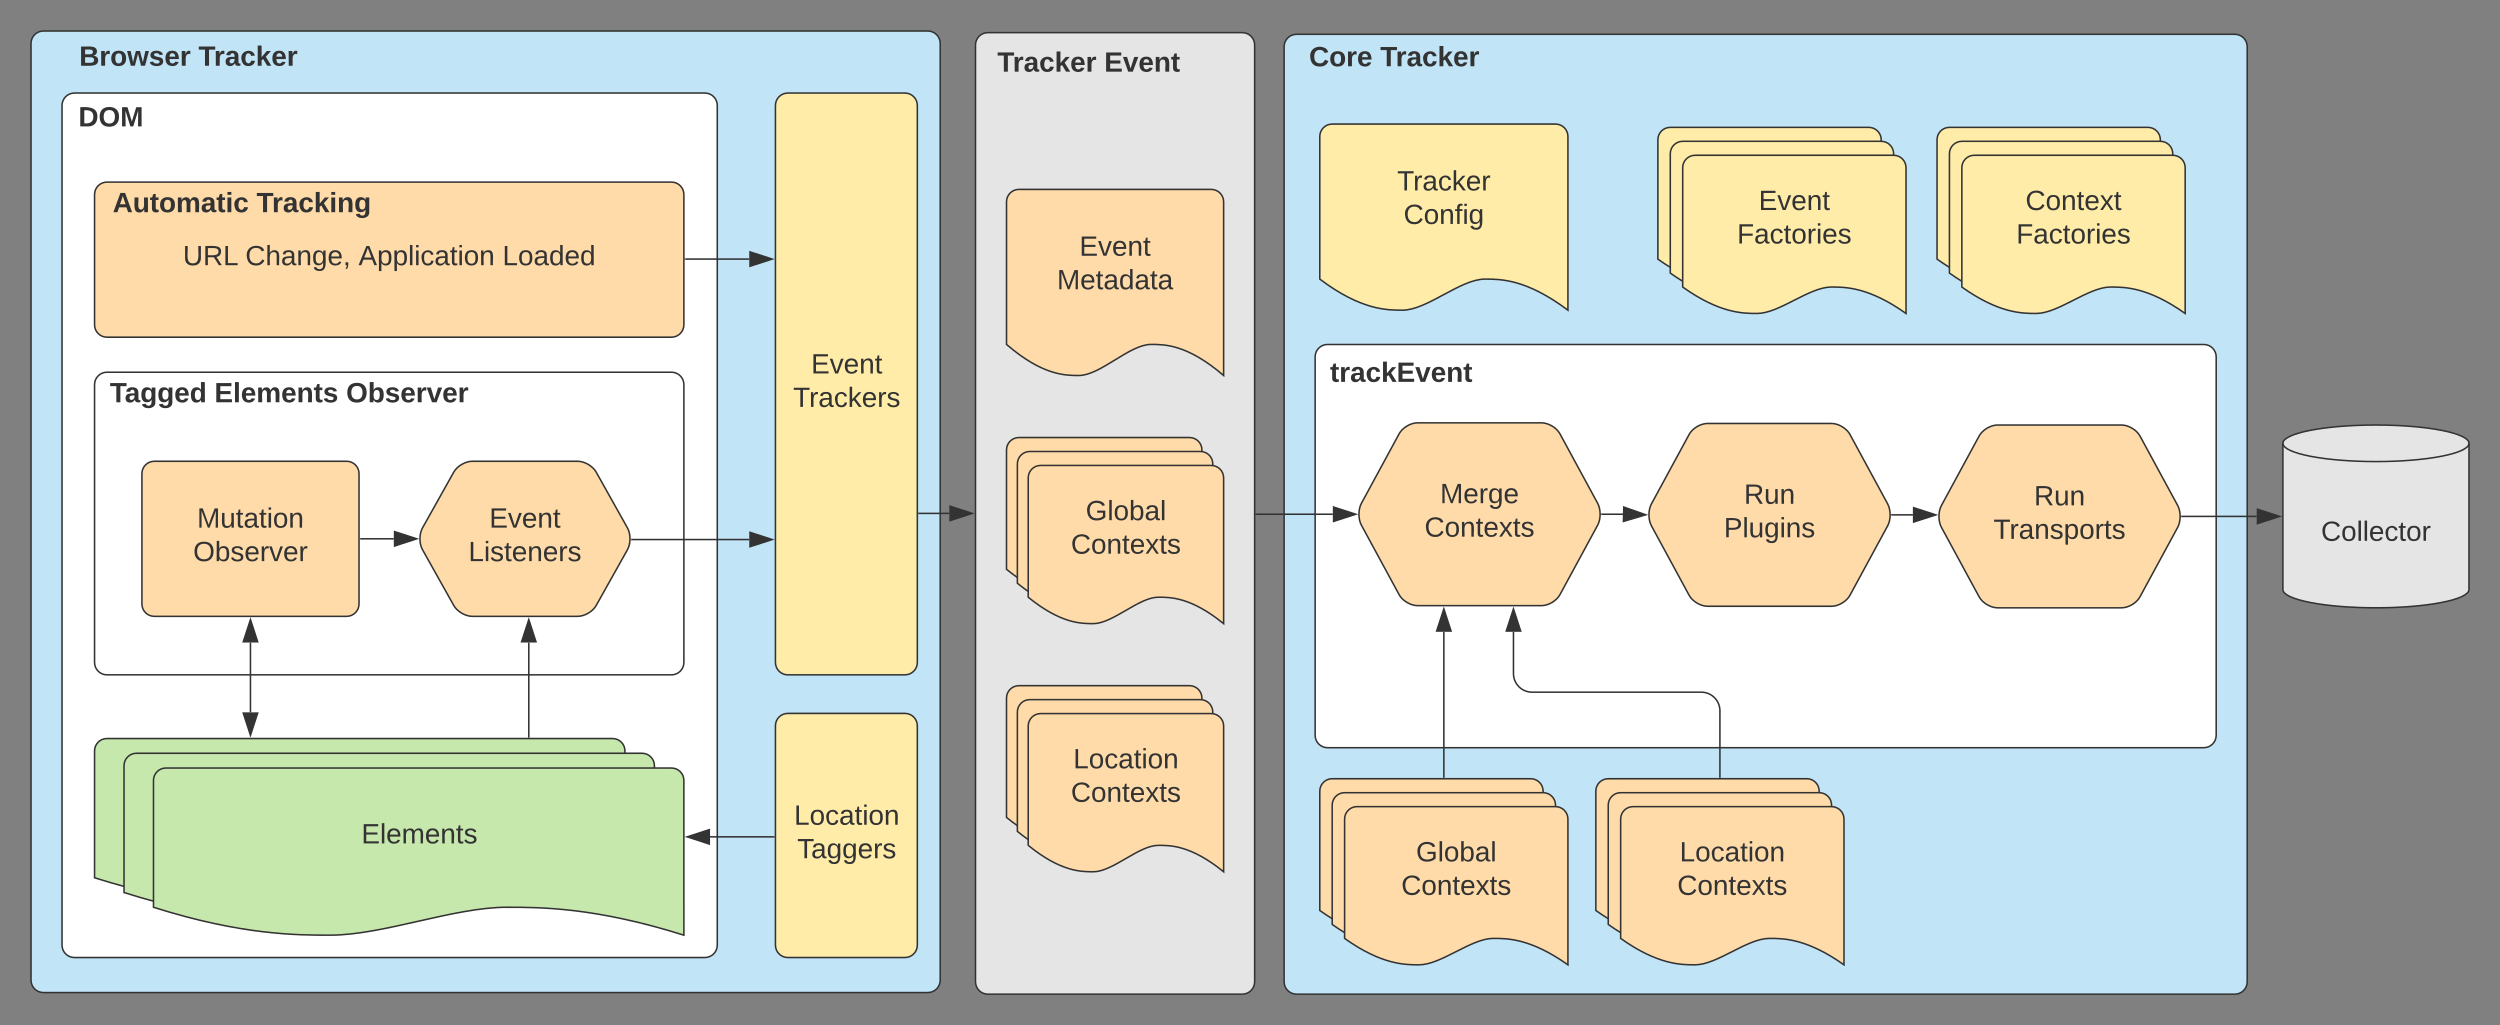 <svg xmlns="http://www.w3.org/2000/svg" xmlns:xlink="http://www.w3.org/1999/xlink" xmlns:lucid="lucid" width="1612" height="661.04"><rect width="100%" height="100%" fill="#808080" stroke="none"/><g transform="translate(0 0)" lucid:page-tab-id="0_0"><path d="M828 30.12c0-4.42 3.58-8 8-8h605c4.42 0 8 3.58 8 8v602.92c0 4.42-3.58 8-8 8H836c-4.42 0-8-3.58-8-8z" stroke="#333" fill="#c1e4f7"/><path d="M848 230.12c0-4.42 3.58-8 8-8h565c4.42 0 8 3.58 8 8v244c0 4.42-3.58 8-8 8H856c-4.42 0-8-3.58-8-8z" stroke="#333" fill="#fff"/><path d="M902.18 279.68c2.1-3.9 7.4-7.03 11.82-7.03h80c4.42 0 9.7 3.14 11.82 7.03l24.36 44.87c2.1 3.88 2.1 10.18 0 14.06l-24.36 44.88c-2.1 3.88-7.4 7.03-11.82 7.03h-80c-4.42 0-9.7-3.14-11.82-7.02l-24.36-44.87c-2.1-3.87-2.1-10.17 0-14.05z" stroke="#333" fill="#ffdba9"/><use xlink:href="#a" transform="matrix(1,0,0,1,879,277.646) translate(49.55 46.8)"/><use xlink:href="#b" transform="matrix(1,0,0,1,879,277.646) translate(39.525 68.4)"/><path d="M1032.7 331.58h14.1" stroke="#333" fill="none"/><path d="M1032.72 332.08h-.46l-.1-1h.56" fill="#333"/><path d="M1061.17 331.94l-14.38 4.27.23-9.25z" stroke="#333" fill="#333"/><path d="M1089.18 280.08c2.1-3.88 7.4-7.03 11.82-7.03h80c4.42 0 9.7 3.15 11.82 7.03l24.36 44.87c2.1 3.88 2.1 10.18 0 14.06l-24.36 44.88c-2.1 3.9-7.4 7.03-11.82 7.03h-80c-4.42 0-9.7-3.13-11.82-7.02L1064.82 339c-2.1-3.87-2.1-10.17 0-14.05z" stroke="#333" fill="#ffdba9"/><use xlink:href="#c" transform="matrix(1,0,0,1,1066,278.05) translate(58.525 46.8)"/><use xlink:href="#d" transform="matrix(1,0,0,1,1066,278.05) translate(45.55 68.4)"/><path d="M1276.18 281.08c2.1-3.88 7.4-7.03 11.82-7.03h80c4.42 0 9.7 3.15 11.82 7.03l24.36 44.87c2.1 3.88 2.1 10.18 0 14.06l-24.36 44.88c-2.1 3.9-7.4 7.03-11.82 7.03h-80c-4.42 0-9.7-3.13-11.82-7.02L1251.82 340c-2.1-3.87-2.1-10.17 0-14.05z" stroke="#333" fill="#ffdba9"/><use xlink:href="#c" transform="matrix(1,0,0,1,1253,279.05) translate(58.525 46.8)"/><use xlink:href="#e" transform="matrix(1,0,0,1,1253,279.05) translate(32.4 68.4)"/><path d="M1219.7 331.98h13.75" stroke="#333" fill="none"/><path d="M1219.72 332.48h-.46l-.1-1h.56" fill="#333"/><path d="M1248.2 332l-14.28 4.62v-9.27z" stroke="#333" fill="#333"/><path d="M809 221.12c0-4.42 3.58-8 8-8h173c4.42 0 8 3.58 8 8v42.93c0 4.42-3.58 8-8 8H817c-4.42 0-8-3.58-8-8z" stroke="#000" stroke-opacity="0" fill="#fff" fill-opacity="0"/><use xlink:href="#f" transform="matrix(1,0,0,1,814,218.118) translate(43.575 28.1)"/><path d="M810 331.58h49.4" stroke="#333" fill="none"/><path d="M810 332.08h-.5v-1h.5" fill="#333"/><path d="M874.17 331.58l-14.27 4.63v-9.26z" stroke="#333" fill="#333"/><path d="M829 30.12c0-4.42 3.58-8 8-8h124c4.42 0 8 3.58 8 8v17.24c0 4.42-3.58 8-8 8H837c-4.42 0-8-3.58-8-8z" stroke="#000" stroke-opacity="0" fill="#fff" fill-opacity="0"/><use xlink:href="#g" transform="matrix(1,0,0,1,834,27.118) translate(10.075 15.6)"/><use xlink:href="#h" transform="matrix(1,0,0,1,834,27.118) translate(55.975 15.6)"/><path d="M1592 380.13c0 6.5-26.86 11.78-60 11.78s-60-5.26-60-11.77v-94.3c0-6.5 26.86-11.78 60-11.78s60 5.28 60 11.8z" stroke="#333" fill="#e5e5e5"/><path d="M1592 285.84c0 6.5-26.86 11.78-60 11.78s-60-5.27-60-11.78" stroke="#333" fill="none"/><use xlink:href="#i" transform="matrix(1,0,0,1,1477,302.623) translate(19.6 46.1)"/><path d="M1406.7 332.98h48.42" stroke="#333" fill="none"/><path d="M1406.72 333.48h-.46l-.1-1h.56" fill="#333"/><path d="M1469.88 332.98l-14.26 4.64v-9.27z" stroke="#333" fill="#333"/><path d="M20 28c0-4.42 3.58-8 8-8h570.25c4.42 0 8 3.58 8 8v604c0 4.42-3.58 8-8 8H28c-4.42 0-8-3.58-8-8z" stroke="#333" fill="#c1e4f7"/><path d="M40 23h162.97v35.36H40z" fill="#fff" fill-opacity="0"/><use xlink:href="#j" transform="matrix(1,0,0,1,45,28) translate(6.075 14.4)"/><use xlink:href="#h" transform="matrix(1,0,0,1,45,28) translate(82.975 14.4)"/><path d="M40 68c0-4.42 3.58-8 8-8h406.5c4.42 0 8 3.58 8 8v541.42c0 4.42-3.58 8-8 8H48c-4.42 0-8-3.58-8-8z" stroke="#333" fill="#fff"/><path d="M60.97 484.2c0-4.42 3.58-8 8-8h326c4.42 0 8 3.58 8 8v99.78c-57.12-18-92.68-18-114.23-18-34.2 0-79.7 18-113.9 18-21.2 0-57.1 0-113.87-18z" stroke="#333" fill="#c7e8ac"/><path d="M79.97 493.7c0-4.4 3.58-8 8-8h326c4.42 0 8 3.6 8 8v99.8c-57.12-18-92.68-18-114.23-18-34.2 0-79.7 18-113.9 18-21.2 0-57.1 0-113.87-18z" stroke="#333" fill="#c7e8ac"/><path d="M98.97 503.22c0-4.42 3.58-8 8-8h326c4.42 0 8 3.58 8 8V603c-57.12-18-92.68-18-114.23-18-34.2 0-79.7 18-113.9 18-21.2 0-57.1 0-113.87-18z" stroke="#333" fill="#c7e8ac"/><use xlink:href="#k" transform="matrix(1,0,0,1,103.968,500.22) translate(129.05 43.6)"/><path d="M40 62.12h62.03v25.84H40z" fill="#fff" fill-opacity="0"/><use xlink:href="#l" transform="matrix(1,0,0,1,45,67.118) translate(5.55 14.4)"/><path d="M60.97 248c0-4.42 3.58-8 8-8h364c4.42 0 8 3.58 8 8v179.14c0 4.42-3.58 8-8 8h-364c-4.42 0-8-3.58-8-8z" stroke="#333" fill="#fff"/><path d="M292.6 304.4c2.15-3.85 7.48-6.98 11.9-6.98h68c4.42 0 9.75 3.13 11.9 6.98l20.2 36.04c2.15 3.86 2.15 10.1 0 13.96l-20.2 36.04c-2.15 3.86-7.48 6.98-11.9 6.98h-68c-4.42 0-9.75-3.12-11.9-6.98l-20.2-36.04c-2.15-3.85-2.15-10.1 0-13.96z" stroke="#333" fill="#ffdba9"/><use xlink:href="#m" transform="matrix(1,0,0,1,273.5,302.421) translate(42 37.8)"/><use xlink:href="#n" transform="matrix(1,0,0,1,273.5,302.421) translate(28.55 59.4)"/><path d="M500 68c0-4.42 3.58-8 8-8h75.5c4.42 0 8 3.58 8 8v359.14c0 4.42-3.58 8-8 8H508c-4.42 0-8-3.58-8-8z" stroke="#333" fill="#ffeca9"/><use xlink:href="#m" transform="matrix(1,0,0,1,512,72) translate(11 168.8)"/><use xlink:href="#o" transform="matrix(1,0,0,1,512,72) translate(-0.6 190.4)"/><path d="M500 468c0-4.42 3.58-8 8-8h75.5c4.42 0 8 3.58 8 8v141.42c0 4.42-3.58 8-8 8H508c-4.42 0-8-3.58-8-8z" stroke="#333" fill="#ffeca9"/><use xlink:href="#p" transform="matrix(1,0,0,1,512,472) translate(0.025 59.8)"/><use xlink:href="#q" transform="matrix(1,0,0,1,512,472) translate(2.05 81.4)"/><path d="M499 539.6h-41.15" stroke="#333" fill="none"/><path d="M499.5 540.1h-.5v-1h.5" fill="#333"/><path d="M443.1 539.6l14.25-4.64v9.28z" stroke="#333" fill="#333"/><path d="M407.18 347.9h75.94" stroke="#333" fill="none"/><path d="M407.2 348.4h-.6l.1-.74-.02-.27h.5" fill="#333"/><path d="M497.88 347.9l-14.26 4.62v-9.27z" stroke="#333" fill="#333"/><path d="M161.5 414.3V459.33" stroke="#333" fill="none"/><path d="M161.5 399.54l4.64 14.27h-9.28zM161.5 474.08l-4.64-14.26h9.28z" stroke="#333" fill="#333"/><path d="M340.97 414.3v60.9" stroke="#333" fill="none"/><path d="M340.97 399.54l4.63 14.27h-9.27z" stroke="#333" fill="#333"/><path d="M341.47 475.7h-1v-.5h1" fill="#333"/><path d="M91.5 305.42c0-4.42 3.58-8 8-8h124c4.42 0 8 3.58 8 8v84c0 4.42-3.58 8-8 8h-124c-4.42 0-8-3.58-8-8z" stroke="#333" fill="#ffdba9"/><use xlink:href="#r" transform="matrix(1,0,0,1,103.5,309.421) translate(23.55 30.8)"/><use xlink:href="#s" transform="matrix(1,0,0,1,103.5,309.421) translate(21.05 52.4)"/><path d="M60.97 240h251v38h-251z" fill="#fff" fill-opacity="0"/><use xlink:href="#t" transform="matrix(1,0,0,1,65.968,245) translate(4.85 14.4)"/><use xlink:href="#u" transform="matrix(1,0,0,1,65.968,245) translate(72.3 14.4)"/><use xlink:href="#v" transform="matrix(1,0,0,1,65.968,245) translate(157.2 14.4)"/><path d="M232.5 347.42h21.43" stroke="#333" fill="none"/><path d="M232.5 347.92h-.5v-1h.5" fill="#333"/><path d="M268.7 347.42l-14.27 4.64v-9.27z" stroke="#333" fill="#333"/><path d="M60.97 125.42c0-4.42 3.58-8 8-8h364c4.42 0 8 3.58 8 8v84c0 4.42-3.58 8-8 8h-364c-4.42 0-8-3.58-8-8z" stroke="#333" fill="#ffdba9"/><use xlink:href="#w" transform="matrix(1,0,0,1,72.968,129.421) translate(44.975 41.6)"/><use xlink:href="#x" transform="matrix(1,0,0,1,72.968,129.421) translate(85.225 41.6)"/><use xlink:href="#y" transform="matrix(1,0,0,1,72.968,129.421) translate(158.175 41.6)"/><use xlink:href="#z" transform="matrix(1,0,0,1,72.968,129.421) translate(251.025 41.6)"/><path d="M441.97 167.05h41.15" stroke="#333" fill="none"/><path d="M441.98 167.55h-.5v-1h.5" fill="#333"/><path d="M497.88 167.05l-14.26 4.63v-9.27z" stroke="#333" fill="#333"/><path d="M851 510.12c0-4.42 3.58-8 8-8h128c4.42 0 8 3.58 8 8v94c-24.05-17.04-39.02-17.04-48.1-17.04-14.4 0-33.55 17.04-47.95 17.04-8.93 0-24.05 0-47.95-17.04z" stroke="#333" fill="#ffdba9"/><path d="M859 519.12c0-4.42 3.58-8 8-8h128c4.42 0 8 3.58 8 8v94c-24.05-17.04-39.02-17.04-48.1-17.04-14.4 0-33.55 17.04-47.95 17.04-8.93 0-24.05 0-47.95-17.04z" stroke="#333" fill="#ffdba9"/><path d="M867 528.12c0-4.42 3.58-8 8-8h128c4.42 0 8 3.58 8 8v94c-24.05-17.04-39.02-17.04-48.1-17.04-14.4 0-33.55 17.04-47.95 17.04-8.93 0-24.05 0-47.95-17.04z" stroke="#333" fill="#ffdba9"/><use xlink:href="#A" transform="matrix(1,0,0,1,872,525.118) translate(41.05 30.3)"/><use xlink:href="#b" transform="matrix(1,0,0,1,872,525.118) translate(31.525 51.9)"/><path d="M1029 510.12c0-4.42 3.58-8 8-8h128c4.42 0 8 3.58 8 8v94c-24.05-17.04-39.02-17.04-48.1-17.04-14.4 0-33.55 17.04-47.95 17.04-8.93 0-24.05 0-47.95-17.04z" stroke="#333" fill="#ffdba9"/><path d="M1037 519.12c0-4.42 3.58-8 8-8h128c4.42 0 8 3.58 8 8v94c-24.05-17.04-39.02-17.04-48.1-17.04-14.4 0-33.55 17.04-47.95 17.04-8.93 0-24.05 0-47.95-17.04z" stroke="#333" fill="#ffdba9"/><path d="M1045 528.12c0-4.42 3.58-8 8-8h128c4.42 0 8 3.58 8 8v94c-24.05-17.04-39.02-17.04-48.1-17.04-14.4 0-33.55 17.04-47.95 17.04-8.93 0-24.05 0-47.95-17.04z" stroke="#333" fill="#ffdba9"/><use xlink:href="#p" transform="matrix(1,0,0,1,1050,525.118) translate(33.025 30.3)"/><use xlink:href="#B" transform="matrix(1,0,0,1,1050,525.118) translate(31.525 51.9)"/><path d="M629 29.04c0-4.42 3.58-8 8-8h164c4.42 0 8 3.58 8 8v604c0 4.42-3.58 8-8 8H637c-4.42 0-8-3.58-8-8z" stroke="#333" fill="#e5e5e5"/><path d="M931 501.12V407.4" stroke="#333" fill="none"/><path d="M931.5 501.62h-1v-.5h1" fill="#333"/><path d="M931 392.63l4.64 14.26h-9.28z" stroke="#333" fill="#333"/><path d="M1109 501.12v-42.8c0-6.63-5.37-12-12-12H987.88c-6.63 0-12-5.38-12-12v-26.93" stroke="#333" fill="none"/><path d="M1109.5 501.62h-1v-.5h1" fill="#333"/><path d="M975.88 392.63l4.64 14.26h-9.27z" stroke="#333" fill="#333"/><path d="M649 450.12c0-4.42 3.58-8 8-8h110c4.42 0 8 3.58 8 8v94c-21.04-17.04-34.15-17.04-42.08-17.04-12.6 0-29.36 17.04-41.96 17.04-7.8 0-21.04 0-41.96-17.04z" stroke="#333" fill="#ffdba9"/><path d="M656 459.12c0-4.42 3.58-8 8-8h110c4.42 0 8 3.58 8 8v94c-21.04-17.04-34.15-17.04-42.08-17.04-12.6 0-29.36 17.04-41.96 17.04-7.8 0-21.04 0-41.96-17.04z" stroke="#333" fill="#ffdba9"/><path d="M663 468.12c0-4.42 3.58-8 8-8h110c4.42 0 8 3.58 8 8v94c-21.04-17.04-34.15-17.04-42.08-17.04-12.6 0-29.36 17.04-41.96 17.04-7.8 0-21.04 0-41.96-17.04z" stroke="#333" fill="#ffdba9"/><use xlink:href="#p" transform="matrix(1,0,0,1,668,465.118) translate(24.025 30.3)"/><use xlink:href="#B" transform="matrix(1,0,0,1,668,465.118) translate(22.525 51.9)"/><path d="M649 290.12c0-4.42 3.58-8 8-8h110c4.42 0 8 3.58 8 8v94c-21.04-17.04-34.15-17.04-42.08-17.04-12.6 0-29.36 17.04-41.96 17.04-7.8 0-21.04 0-41.96-17.04z" stroke="#333" fill="#ffdba9"/><path d="M656 299.12c0-4.42 3.58-8 8-8h110c4.42 0 8 3.58 8 8v94c-21.04-17.04-34.15-17.04-42.08-17.04-12.6 0-29.36 17.04-41.96 17.04-7.8 0-21.04 0-41.96-17.04z" stroke="#333" fill="#ffdba9"/><path d="M663 308.12c0-4.42 3.58-8 8-8h110c4.42 0 8 3.58 8 8v94c-21.04-17.04-34.15-17.04-42.08-17.04-12.6 0-29.36 17.04-41.96 17.04-7.8 0-21.04 0-41.96-17.04z" stroke="#333" fill="#ffdba9"/><use xlink:href="#A" transform="matrix(1,0,0,1,668,305.118) translate(32.05 30.3)"/><use xlink:href="#b" transform="matrix(1,0,0,1,668,305.118) translate(22.525 51.9)"/><path d="M592.5 331.04h19.62" stroke="#333" fill="none"/><path d="M592.5 331.54h-.5v-1h.5" fill="#333"/><path d="M626.88 331.04l-14.26 4.63v-9.27z" stroke="#333" fill="#333"/><path d="M629 30.12c0-4.42 3.58-8 8-8h129.25c4.42 0 8 3.58 8 8v24c0 4.42-3.58 8-8 8H637c-4.42 0-8-3.58-8-8z" stroke="#000" stroke-opacity="0" fill="#fff" fill-opacity="0"/><g><use xlink:href="#C" transform="matrix(1,0,0,1,634,27.118) translate(9.075 19.1)"/><use xlink:href="#D" transform="matrix(1,0,0,1,634,27.118) translate(78.025 19.1)"/></g><path d="M649 130.12c0-4.42 3.58-8 8-8h124c4.42 0 8 3.58 8 8v112c-23.38-20.04-37.94-20.04-46.76-20.04-14 0-32.62 20.04-46.62 20.04-8.68 0-23.38 0-46.62-20.04z" stroke="#333" fill="#ffdba9"/><g><use xlink:href="#m" transform="matrix(1,0,0,1,654,127.118) translate(42 37.8)"/><use xlink:href="#E" transform="matrix(1,0,0,1,654,127.118) translate(27.525 59.4)"/></g><path d="M60.97 117.42h189v38h-189z" fill="#fff" fill-opacity="0"/><g><use xlink:href="#F" transform="matrix(1,0,0,1,65.968,122.421) translate(6.7 14.4)"/><use xlink:href="#G" transform="matrix(1,0,0,1,65.968,122.421) translate(99.45 14.4)"/></g><path d="M1069 90.12c0-4.42 3.58-8 8-8h128c4.42 0 8 3.58 8 8v94c-24.05-17.04-39.02-17.04-48.1-17.04-14.4 0-33.55 17.04-47.95 17.04-8.93 0-24.05 0-47.95-17.04z" stroke="#333" fill="#ffeca9"/><path d="M1077 99.12c0-4.42 3.58-8 8-8h128c4.42 0 8 3.58 8 8v94c-24.05-17.04-39.02-17.04-48.1-17.04-14.4 0-33.55 17.04-47.95 17.04-8.93 0-24.05 0-47.95-17.04z" stroke="#333" fill="#ffeca9"/><path d="M1085 108.12c0-4.42 3.58-8 8-8h128c4.42 0 8 3.58 8 8v94c-24.05-17.04-39.02-17.04-48.1-17.04-14.4 0-33.55 17.04-47.95 17.04-8.93 0-24.05 0-47.95-17.04z" stroke="#333" fill="#ffeca9"/><g><use xlink:href="#m" transform="matrix(1,0,0,1,1090,105.118) translate(44 30.3)"/><use xlink:href="#H" transform="matrix(1,0,0,1,1090,105.118) translate(30.075 51.9)"/></g><path d="M1249 90.12c0-4.42 3.58-8 8-8h128c4.42 0 8 3.58 8 8v94c-24.05-17.04-39.02-17.04-48.1-17.04-14.4 0-33.55 17.04-47.95 17.04-8.93 0-24.05 0-47.95-17.04z" stroke="#333" fill="#ffeca9"/><path d="M1257 99.12c0-4.42 3.58-8 8-8h128c4.42 0 8 3.58 8 8v94c-24.05-17.04-39.02-17.04-48.1-17.04-14.4 0-33.55 17.04-47.95 17.04-8.93 0-24.05 0-47.95-17.04z" stroke="#333" fill="#ffeca9"/><path d="M1265 108.12c0-4.42 3.58-8 8-8h128c4.42 0 8 3.58 8 8v94c-24.05-17.04-39.02-17.04-48.1-17.04-14.4 0-33.55 17.04-47.95 17.04-8.93 0-24.05 0-47.95-17.04z" stroke="#333" fill="#ffeca9"/><g><use xlink:href="#I" transform="matrix(1,0,0,1,1270,105.118) translate(36.025 30.3)"/><use xlink:href="#J" transform="matrix(1,0,0,1,1270,105.118) translate(30.075 51.9)"/></g><path d="M851 88c0-4.42 3.58-8 8-8h144c4.42 0 8 3.58 8 8v112c-26.72-20.04-43.36-20.04-53.44-20.04-16 0-37.28 20.04-53.28 20.04-9.92 0-26.72 0-53.28-20.04z" stroke="#333" fill="#ffeca9"/><g><use xlink:href="#K" transform="matrix(1,0,0,1,856,85) translate(44.9 37.8)"/><use xlink:href="#L" transform="matrix(1,0,0,1,856,85) translate(49.05 59.4)"/></g><defs><path fill="#333" d="M240 0l2-218c-23 76-54 145-80 218h-23L58-218 59 0H30v-248h44l77 211c21-75 51-140 76-211h43V0h-30" id="M"/><path fill="#333" d="M100-194c63 0 86 42 84 106H49c0 40 14 67 53 68 26 1 43-12 49-29l28 8c-11 28-37 45-77 45C44 4 14-33 15-96c1-61 26-98 85-98zm52 81c6-60-76-77-97-28-3 7-6 17-6 28h103" id="N"/><path fill="#333" d="M114-163C36-179 61-72 57 0H25l-1-190h30c1 12-1 29 2 39 6-27 23-49 58-41v29" id="O"/><path fill="#333" d="M177-190C167-65 218 103 67 71c-23-6-38-20-44-43l32-5c15 47 100 32 89-28v-30C133-14 115 1 83 1 29 1 15-40 15-95c0-56 16-97 71-98 29-1 48 16 59 35 1-10 0-23 2-32h30zM94-22c36 0 50-32 50-73 0-42-14-75-50-75-39 0-46 34-46 75s6 73 46 73" id="P"/><g id="a"><use transform="matrix(0.05,0,0,0.05,0,0)" xlink:href="#M"/><use transform="matrix(0.05,0,0,0.05,14.95,0)" xlink:href="#N"/><use transform="matrix(0.05,0,0,0.05,24.95,0)" xlink:href="#O"/><use transform="matrix(0.05,0,0,0.05,30.9,0)" xlink:href="#P"/><use transform="matrix(0.05,0,0,0.05,40.9,0)" xlink:href="#N"/></g><path fill="#333" d="M212-179c-10-28-35-45-73-45-59 0-87 40-87 99 0 60 29 101 89 101 43 0 62-24 78-52l27 14C228-24 195 4 139 4 59 4 22-46 18-125c-6-104 99-153 187-111 19 9 31 26 39 46" id="Q"/><path fill="#333" d="M100-194c62-1 85 37 85 99 1 63-27 99-86 99S16-35 15-95c0-66 28-99 85-99zM99-20c44 1 53-31 53-75 0-43-8-75-51-75s-53 32-53 75 10 74 51 75" id="R"/><path fill="#333" d="M117-194c89-4 53 116 60 194h-32v-121c0-31-8-49-39-48C34-167 62-67 57 0H25l-1-190h30c1 10-1 24 2 32 11-22 29-35 61-36" id="S"/><path fill="#333" d="M59-47c-2 24 18 29 38 22v24C64 9 27 4 27-40v-127H5v-23h24l9-43h21v43h35v23H59v120" id="T"/><path fill="#333" d="M141 0L90-78 38 0H4l68-98-65-92h35l48 74 47-74h35l-64 92 68 98h-35" id="U"/><path fill="#333" d="M135-143c-3-34-86-38-87 0 15 53 115 12 119 90S17 21 10-45l28-5c4 36 97 45 98 0-10-56-113-15-118-90-4-57 82-63 122-42 12 7 21 19 24 35" id="V"/><g id="b"><use transform="matrix(0.05,0,0,0.05,0,0)" xlink:href="#Q"/><use transform="matrix(0.05,0,0,0.05,12.95,0)" xlink:href="#R"/><use transform="matrix(0.05,0,0,0.05,22.95,0)" xlink:href="#S"/><use transform="matrix(0.05,0,0,0.05,32.95,0)" xlink:href="#T"/><use transform="matrix(0.05,0,0,0.05,37.95,0)" xlink:href="#N"/><use transform="matrix(0.05,0,0,0.05,47.95,0)" xlink:href="#U"/><use transform="matrix(0.05,0,0,0.05,56.95,0)" xlink:href="#T"/><use transform="matrix(0.05,0,0,0.05,61.95,0)" xlink:href="#V"/></g><path fill="#333" d="M233-177c-1 41-23 64-60 70L243 0h-38l-65-103H63V0H30v-248c88 3 205-21 203 71zM63-129c60-2 137 13 137-47 0-61-80-42-137-45v92" id="W"/><path fill="#333" d="M84 4C-5 8 30-112 23-190h32v120c0 31 7 50 39 49 72-2 45-101 50-169h31l1 190h-30c-1-10 1-25-2-33-11 22-28 36-60 37" id="X"/><g id="c"><use transform="matrix(0.05,0,0,0.05,0,0)" xlink:href="#W"/><use transform="matrix(0.05,0,0,0.05,12.95,0)" xlink:href="#X"/><use transform="matrix(0.05,0,0,0.05,22.95,0)" xlink:href="#S"/></g><path fill="#333" d="M30-248c87 1 191-15 191 75 0 78-77 80-158 76V0H30v-248zm33 125c57 0 124 11 124-50 0-59-68-47-124-48v98" id="Y"/><path fill="#333" d="M24 0v-261h32V0H24" id="Z"/><path fill="#333" d="M24-231v-30h32v30H24zM24 0v-190h32V0H24" id="aa"/><g id="d"><use transform="matrix(0.05,0,0,0.05,0,0)" xlink:href="#Y"/><use transform="matrix(0.05,0,0,0.05,12,0)" xlink:href="#Z"/><use transform="matrix(0.05,0,0,0.05,15.95,0)" xlink:href="#X"/><use transform="matrix(0.05,0,0,0.05,25.95,0)" xlink:href="#P"/><use transform="matrix(0.05,0,0,0.05,35.95,0)" xlink:href="#aa"/><use transform="matrix(0.05,0,0,0.05,39.9,0)" xlink:href="#S"/><use transform="matrix(0.05,0,0,0.05,49.9,0)" xlink:href="#V"/></g><path fill="#333" d="M127-220V0H93v-220H8v-28h204v28h-85" id="ab"/><path fill="#333" d="M141-36C126-15 110 5 73 4 37 3 15-17 15-53c-1-64 63-63 125-63 3-35-9-54-41-54-24 1-41 7-42 31l-33-3c5-37 33-52 76-52 45 0 72 20 72 64v82c-1 20 7 32 28 27v20c-31 9-61-2-59-35zM48-53c0 20 12 33 32 33 41-3 63-29 60-74-43 2-92-5-92 41" id="ac"/><path fill="#333" d="M115-194c55 1 70 41 70 98S169 2 115 4C84 4 66-9 55-30l1 105H24l-1-265h31l2 30c10-21 28-34 59-34zm-8 174c40 0 45-34 45-75s-6-73-45-74c-42 0-51 32-51 76 0 43 10 73 51 73" id="ad"/><g id="e"><use transform="matrix(0.05,0,0,0.05,0,0)" xlink:href="#ab"/><use transform="matrix(0.05,0,0,0.05,10.3,0)" xlink:href="#O"/><use transform="matrix(0.05,0,0,0.05,16.25,0)" xlink:href="#ac"/><use transform="matrix(0.05,0,0,0.05,26.25,0)" xlink:href="#S"/><use transform="matrix(0.05,0,0,0.05,36.25,0)" xlink:href="#V"/><use transform="matrix(0.05,0,0,0.05,45.25,0)" xlink:href="#ad"/><use transform="matrix(0.05,0,0,0.05,55.25,0)" xlink:href="#R"/><use transform="matrix(0.05,0,0,0.05,65.25,0)" xlink:href="#O"/><use transform="matrix(0.05,0,0,0.05,71.2,0)" xlink:href="#T"/><use transform="matrix(0.05,0,0,0.05,76.2,0)" xlink:href="#V"/></g><path fill="#333" d="M115-3C79 11 28 4 28-45v-112H4v-33h27l15-45h31v45h36v33H77v99c-1 23 16 31 38 25v30" id="ae"/><path fill="#333" d="M135-150c-39-12-60 13-60 57V0H25l-1-190h47c2 13-1 29 3 40 6-28 27-53 61-41v41" id="af"/><path fill="#333" d="M133-34C117-15 103 5 69 4 32 3 11-16 11-54c-1-60 55-63 116-61 1-26-3-47-28-47-18 1-26 9-28 27l-52-2c7-38 36-58 82-57s74 22 75 68l1 82c-1 14 12 18 25 15v27c-30 8-71 5-69-32zm-48 3c29 0 43-24 42-57-32 0-66-3-65 30 0 17 8 27 23 27" id="ag"/><path fill="#333" d="M190-63c-7 42-38 67-86 67-59 0-84-38-90-98-12-110 154-137 174-36l-49 2c-2-19-15-32-35-32-30 0-35 28-38 64-6 74 65 87 74 30" id="ah"/><path fill="#333" d="M147 0L96-86 75-71V0H25v-261h50v150l67-79h53l-66 74L201 0h-54" id="ai"/><path fill="#333" d="M24 0v-248h195v40H76v63h132v40H76v65h150V0H24" id="aj"/><path fill="#333" d="M128 0H69L1-190h53L99-40l48-150h52" id="ak"/><path fill="#333" d="M185-48c-13 30-37 53-82 52C43 2 14-33 14-96s30-98 90-98c62 0 83 45 84 108H66c0 31 8 55 39 56 18 0 30-7 34-22zm-45-69c5-46-57-63-70-21-2 6-4 13-4 21h74" id="al"/><path fill="#333" d="M135-194c87-1 58 113 63 194h-50c-7-57 23-157-34-157-59 0-34 97-39 157H25l-1-190h47c2 12-1 28 3 38 12-26 28-41 61-42" id="am"/><g id="f"><use transform="matrix(0.05,0,0,0.05,0,0)" xlink:href="#ae"/><use transform="matrix(0.05,0,0,0.05,5.95,0)" xlink:href="#af"/><use transform="matrix(0.05,0,0,0.05,12.95,0)" xlink:href="#ag"/><use transform="matrix(0.05,0,0,0.05,22.95,0)" xlink:href="#ah"/><use transform="matrix(0.05,0,0,0.05,32.95,0)" xlink:href="#ai"/><use transform="matrix(0.05,0,0,0.05,42.95,0)" xlink:href="#aj"/><use transform="matrix(0.05,0,0,0.05,54.95,0)" xlink:href="#ak"/><use transform="matrix(0.05,0,0,0.05,64.95,0)" xlink:href="#al"/><use transform="matrix(0.05,0,0,0.05,74.95,0)" xlink:href="#am"/><use transform="matrix(0.05,0,0,0.05,85.9,0)" xlink:href="#ae"/></g><path fill="#333" d="M67-125c0 53 21 87 73 88 37 1 54-22 65-47l45 17C233-25 199 4 140 4 58 4 20-42 15-125 8-235 124-281 211-232c18 10 29 29 36 50l-46 12c-8-25-30-41-62-41-52 0-71 34-72 86" id="an"/><path fill="#333" d="M110-194c64 0 96 36 96 99 0 64-35 99-97 99-61 0-95-36-95-99 0-62 34-99 96-99zm-1 164c35 0 45-28 45-65 0-40-10-65-43-65-34 0-45 26-45 65 0 36 10 65 43 65" id="ao"/><g id="g"><use transform="matrix(0.05,0,0,0.05,0,0)" xlink:href="#an"/><use transform="matrix(0.05,0,0,0.05,12.95,0)" xlink:href="#ao"/><use transform="matrix(0.05,0,0,0.05,23.9,0)" xlink:href="#af"/><use transform="matrix(0.05,0,0,0.05,30.9,0)" xlink:href="#al"/></g><path fill="#333" d="M136-208V0H84v-208H4v-40h212v40h-80" id="ap"/><g id="h"><use transform="matrix(0.05,0,0,0.05,0,0)" xlink:href="#ap"/><use transform="matrix(0.05,0,0,0.05,9.95,0)" xlink:href="#af"/><use transform="matrix(0.05,0,0,0.05,16.95,0)" xlink:href="#ag"/><use transform="matrix(0.05,0,0,0.05,26.95,0)" xlink:href="#ah"/><use transform="matrix(0.05,0,0,0.05,36.95,0)" xlink:href="#ai"/><use transform="matrix(0.05,0,0,0.05,46.95,0)" xlink:href="#al"/><use transform="matrix(0.05,0,0,0.05,56.95,0)" xlink:href="#af"/></g><path fill="#333" d="M96-169c-40 0-48 33-48 73s9 75 48 75c24 0 41-14 43-38l32 2c-6 37-31 61-74 61-59 0-76-41-82-99-10-93 101-131 147-64 4 7 5 14 7 22l-32 3c-4-21-16-35-41-35" id="aq"/><g id="i"><use transform="matrix(0.05,0,0,0.05,0,0)" xlink:href="#Q"/><use transform="matrix(0.05,0,0,0.05,12.95,0)" xlink:href="#R"/><use transform="matrix(0.05,0,0,0.05,22.95,0)" xlink:href="#Z"/><use transform="matrix(0.05,0,0,0.05,26.9,0)" xlink:href="#Z"/><use transform="matrix(0.05,0,0,0.05,30.85,0)" xlink:href="#N"/><use transform="matrix(0.05,0,0,0.05,40.85,0)" xlink:href="#aq"/><use transform="matrix(0.05,0,0,0.05,49.85,0)" xlink:href="#T"/><use transform="matrix(0.05,0,0,0.05,54.85,0)" xlink:href="#R"/><use transform="matrix(0.05,0,0,0.05,64.85,0)" xlink:href="#O"/></g><path fill="#333" d="M182-130c37 4 62 22 62 59C244 23 116-4 24 0v-248c84 5 203-23 205 63 0 31-19 50-47 55zM76-148c40-3 101 13 101-30 0-44-60-28-101-31v61zm0 110c48-3 116 14 116-37 0-48-69-32-116-35v72" id="ar"/><path fill="#333" d="M231 0h-52l-39-155L100 0H48L-1-190h46L77-45c9-52 24-97 36-145h53l37 145 32-145h46" id="as"/><path fill="#333" d="M137-138c1-29-70-34-71-4 15 46 118 7 119 86 1 83-164 76-172 9l43-7c4 19 20 25 44 25 33 8 57-30 24-41C81-84 22-81 20-136c-2-80 154-74 161-7" id="at"/><g id="j"><use transform="matrix(0.05,0,0,0.05,0,0)" xlink:href="#ar"/><use transform="matrix(0.05,0,0,0.05,12.95,0)" xlink:href="#af"/><use transform="matrix(0.05,0,0,0.05,19.95,0)" xlink:href="#ao"/><use transform="matrix(0.05,0,0,0.05,30.9,0)" xlink:href="#as"/><use transform="matrix(0.05,0,0,0.05,44.9,0)" xlink:href="#at"/><use transform="matrix(0.05,0,0,0.05,54.9,0)" xlink:href="#al"/><use transform="matrix(0.05,0,0,0.05,64.9,0)" xlink:href="#af"/></g><path fill="#333" d="M30 0v-248h187v28H63v79h144v27H63v87h162V0H30" id="au"/><path fill="#333" d="M210-169c-67 3-38 105-44 169h-31v-121c0-29-5-50-35-48C34-165 62-65 56 0H25l-1-190h30c1 10-1 24 2 32 10-44 99-50 107 0 11-21 27-35 58-36 85-2 47 119 55 194h-31v-121c0-29-5-49-35-48" id="av"/><g id="k"><use transform="matrix(0.05,0,0,0.05,0,0)" xlink:href="#au"/><use transform="matrix(0.05,0,0,0.05,12,0)" xlink:href="#Z"/><use transform="matrix(0.05,0,0,0.05,15.95,0)" xlink:href="#N"/><use transform="matrix(0.05,0,0,0.05,25.95,0)" xlink:href="#av"/><use transform="matrix(0.05,0,0,0.05,40.9,0)" xlink:href="#N"/><use transform="matrix(0.05,0,0,0.05,50.9,0)" xlink:href="#S"/><use transform="matrix(0.05,0,0,0.05,60.9,0)" xlink:href="#T"/><use transform="matrix(0.05,0,0,0.05,65.9,0)" xlink:href="#V"/></g><path fill="#333" d="M24-248c120-7 223 5 221 122C244-46 201 0 124 0H24v-248zM76-40c74 7 117-18 117-86 0-67-45-88-117-82v168" id="aw"/><path fill="#333" d="M140-251c80 0 125 45 125 126S219 4 139 4C58 4 15-44 15-125s44-126 125-126zm-1 214c52 0 73-35 73-88 0-50-21-86-72-86-52 0-73 35-73 86s22 88 72 88" id="ax"/><path fill="#333" d="M230 0l2-204L168 0h-37L68-204 70 0H24v-248h70l56 185 57-185h69V0h-46" id="ay"/><g id="l"><use transform="matrix(0.05,0,0,0.05,0,0)" xlink:href="#aw"/><use transform="matrix(0.05,0,0,0.05,12.95,0)" xlink:href="#ax"/><use transform="matrix(0.05,0,0,0.05,26.95,0)" xlink:href="#ay"/></g><path fill="#333" d="M108 0H70L1-190h34L89-25l56-165h34" id="az"/><g id="m"><use transform="matrix(0.05,0,0,0.05,0,0)" xlink:href="#au"/><use transform="matrix(0.05,0,0,0.05,12,0)" xlink:href="#az"/><use transform="matrix(0.05,0,0,0.05,21,0)" xlink:href="#N"/><use transform="matrix(0.05,0,0,0.05,31,0)" xlink:href="#S"/><use transform="matrix(0.05,0,0,0.05,41,0)" xlink:href="#T"/></g><path fill="#333" d="M30 0v-248h33v221h125V0H30" id="aA"/><g id="n"><use transform="matrix(0.05,0,0,0.05,0,0)" xlink:href="#aA"/><use transform="matrix(0.05,0,0,0.05,10,0)" xlink:href="#aa"/><use transform="matrix(0.05,0,0,0.05,13.95,0)" xlink:href="#V"/><use transform="matrix(0.05,0,0,0.05,22.95,0)" xlink:href="#T"/><use transform="matrix(0.05,0,0,0.05,27.95,0)" xlink:href="#N"/><use transform="matrix(0.05,0,0,0.05,37.95,0)" xlink:href="#S"/><use transform="matrix(0.05,0,0,0.05,47.95,0)" xlink:href="#N"/><use transform="matrix(0.05,0,0,0.05,57.95,0)" xlink:href="#O"/><use transform="matrix(0.05,0,0,0.05,63.9,0)" xlink:href="#V"/></g><path fill="#333" d="M143 0L79-87 56-68V0H24v-261h32v163l83-92h37l-77 82L181 0h-38" id="aB"/><g id="o"><use transform="matrix(0.05,0,0,0.05,0,0)" xlink:href="#ab"/><use transform="matrix(0.05,0,0,0.05,10.3,0)" xlink:href="#O"/><use transform="matrix(0.05,0,0,0.05,16.25,0)" xlink:href="#ac"/><use transform="matrix(0.05,0,0,0.05,26.25,0)" xlink:href="#aq"/><use transform="matrix(0.05,0,0,0.05,35.25,0)" xlink:href="#aB"/><use transform="matrix(0.05,0,0,0.05,44.25,0)" xlink:href="#N"/><use transform="matrix(0.05,0,0,0.05,54.25,0)" xlink:href="#O"/><use transform="matrix(0.05,0,0,0.05,60.2,0)" xlink:href="#V"/></g><g id="p"><use transform="matrix(0.05,0,0,0.05,0,0)" xlink:href="#aA"/><use transform="matrix(0.05,0,0,0.05,10,0)" xlink:href="#R"/><use transform="matrix(0.05,0,0,0.05,20,0)" xlink:href="#aq"/><use transform="matrix(0.05,0,0,0.05,29,0)" xlink:href="#ac"/><use transform="matrix(0.05,0,0,0.05,39,0)" xlink:href="#T"/><use transform="matrix(0.05,0,0,0.05,44,0)" xlink:href="#aa"/><use transform="matrix(0.05,0,0,0.05,47.95,0)" xlink:href="#R"/><use transform="matrix(0.05,0,0,0.05,57.95,0)" xlink:href="#S"/></g><g id="q"><use transform="matrix(0.05,0,0,0.05,0,0)" xlink:href="#ab"/><use transform="matrix(0.05,0,0,0.05,8.95,0)" xlink:href="#ac"/><use transform="matrix(0.05,0,0,0.05,18.95,0)" xlink:href="#P"/><use transform="matrix(0.05,0,0,0.05,28.95,0)" xlink:href="#P"/><use transform="matrix(0.05,0,0,0.05,38.95,0)" xlink:href="#N"/><use transform="matrix(0.05,0,0,0.05,48.95,0)" xlink:href="#O"/><use transform="matrix(0.05,0,0,0.05,54.9,0)" xlink:href="#V"/></g><g id="r"><use transform="matrix(0.05,0,0,0.05,0,0)" xlink:href="#M"/><use transform="matrix(0.05,0,0,0.05,14.95,0)" xlink:href="#X"/><use transform="matrix(0.05,0,0,0.05,24.95,0)" xlink:href="#T"/><use transform="matrix(0.05,0,0,0.05,29.95,0)" xlink:href="#ac"/><use transform="matrix(0.05,0,0,0.05,39.95,0)" xlink:href="#T"/><use transform="matrix(0.05,0,0,0.05,44.95,0)" xlink:href="#aa"/><use transform="matrix(0.05,0,0,0.05,48.9,0)" xlink:href="#R"/><use transform="matrix(0.05,0,0,0.05,58.9,0)" xlink:href="#S"/></g><path fill="#333" d="M140-251c81 0 123 46 123 126C263-46 219 4 140 4 59 4 17-45 17-125s42-126 123-126zm0 227c63 0 89-41 89-101s-29-99-89-99c-61 0-89 39-89 99S79-25 140-24" id="aC"/><path fill="#333" d="M115-194c53 0 69 39 70 98 0 66-23 100-70 100C84 3 66-7 56-30L54 0H23l1-261h32v101c10-23 28-34 59-34zm-8 174c40 0 45-34 45-75 0-40-5-75-45-74-42 0-51 32-51 76 0 43 10 73 51 73" id="aD"/><g id="s"><use transform="matrix(0.05,0,0,0.05,0,0)" xlink:href="#aC"/><use transform="matrix(0.05,0,0,0.05,14,0)" xlink:href="#aD"/><use transform="matrix(0.05,0,0,0.05,24,0)" xlink:href="#V"/><use transform="matrix(0.05,0,0,0.05,33,0)" xlink:href="#N"/><use transform="matrix(0.05,0,0,0.05,43,0)" xlink:href="#O"/><use transform="matrix(0.05,0,0,0.05,48.95,0)" xlink:href="#az"/><use transform="matrix(0.05,0,0,0.05,57.95,0)" xlink:href="#N"/><use transform="matrix(0.05,0,0,0.05,67.95,0)" xlink:href="#O"/></g><path fill="#333" d="M195-6C206 82 75 100 31 46c-4-6-6-13-8-21l49-6c3 16 16 24 34 25 40 0 42-37 40-79-11 22-30 35-61 35-53 0-70-43-70-97 0-56 18-96 73-97 30 0 46 14 59 34l2-30h47zm-90-29c32 0 41-27 41-63 0-35-9-62-40-62-32 0-39 29-40 63 0 36 9 62 39 62" id="aE"/><path fill="#333" d="M88-194c31-1 46 15 58 34l-1-101h50l1 261h-48c-2-10 0-23-3-31C134-8 116 4 84 4 32 4 16-41 15-95c0-56 19-97 73-99zm17 164c33 0 40-30 41-66 1-37-9-64-41-64s-38 30-39 65c0 43 13 65 39 65" id="aF"/><g id="t"><use transform="matrix(0.05,0,0,0.05,0,0)" xlink:href="#ap"/><use transform="matrix(0.05,0,0,0.05,9.6,0)" xlink:href="#ag"/><use transform="matrix(0.05,0,0,0.05,19.6,0)" xlink:href="#aE"/><use transform="matrix(0.05,0,0,0.05,30.55,0)" xlink:href="#aE"/><use transform="matrix(0.05,0,0,0.05,41.5,0)" xlink:href="#al"/><use transform="matrix(0.05,0,0,0.05,51.5,0)" xlink:href="#aF"/></g><path fill="#333" d="M25 0v-261h50V0H25" id="aG"/><path fill="#333" d="M220-157c-53 9-28 100-34 157h-49v-107c1-27-5-49-29-50C55-147 81-57 75 0H25l-1-190h47c2 12-1 28 3 38 10-53 101-56 108 0 13-22 24-43 59-42 82 1 51 116 57 194h-49v-107c-1-25-5-48-29-50" id="aH"/><g id="u"><use transform="matrix(0.05,0,0,0.05,0,0)" xlink:href="#aj"/><use transform="matrix(0.05,0,0,0.05,12,0)" xlink:href="#aG"/><use transform="matrix(0.05,0,0,0.05,17,0)" xlink:href="#al"/><use transform="matrix(0.05,0,0,0.05,27,0)" xlink:href="#aH"/><use transform="matrix(0.05,0,0,0.05,43,0)" xlink:href="#al"/><use transform="matrix(0.05,0,0,0.05,53,0)" xlink:href="#am"/><use transform="matrix(0.05,0,0,0.05,63.95,0)" xlink:href="#ae"/><use transform="matrix(0.05,0,0,0.05,69.9,0)" xlink:href="#at"/></g><path fill="#333" d="M135-194c52 0 70 43 70 98 0 56-19 99-73 100-30 1-46-15-58-35L72 0H24l1-261h50v104c11-23 29-37 60-37zM114-30c31 0 40-27 40-66 0-37-7-63-39-63s-41 28-41 65c0 36 8 64 40 64" id="aI"/><g id="v"><use transform="matrix(0.05,0,0,0.05,0,0)" xlink:href="#ax"/><use transform="matrix(0.05,0,0,0.05,14,0)" xlink:href="#aI"/><use transform="matrix(0.05,0,0,0.05,24.95,0)" xlink:href="#at"/><use transform="matrix(0.05,0,0,0.05,34.95,0)" xlink:href="#al"/><use transform="matrix(0.05,0,0,0.05,44.95,0)" xlink:href="#af"/><use transform="matrix(0.05,0,0,0.05,51.95,0)" xlink:href="#ak"/><use transform="matrix(0.05,0,0,0.05,61.95,0)" xlink:href="#al"/><use transform="matrix(0.05,0,0,0.05,71.95,0)" xlink:href="#af"/></g><path fill="#333" d="M232-93c-1 65-40 97-104 97C67 4 28-28 28-90v-158h33c8 89-33 224 67 224 102 0 64-133 71-224h33v155" id="aJ"/><g id="w"><use transform="matrix(0.05,0,0,0.05,0,0)" xlink:href="#aJ"/><use transform="matrix(0.05,0,0,0.05,12.95,0)" xlink:href="#W"/><use transform="matrix(0.05,0,0,0.05,25.9,0)" xlink:href="#aA"/></g><path fill="#333" d="M106-169C34-169 62-67 57 0H25v-261h32l-1 103c12-21 28-36 61-36 89 0 53 116 60 194h-32v-121c2-32-8-49-39-48" id="aK"/><path fill="#333" d="M68-38c1 34 0 65-14 84H32c9-13 17-26 17-46H33v-38h35" id="aL"/><g id="x"><use transform="matrix(0.05,0,0,0.05,0,0)" xlink:href="#Q"/><use transform="matrix(0.05,0,0,0.05,12.95,0)" xlink:href="#aK"/><use transform="matrix(0.05,0,0,0.05,22.95,0)" xlink:href="#ac"/><use transform="matrix(0.05,0,0,0.05,32.95,0)" xlink:href="#S"/><use transform="matrix(0.05,0,0,0.05,42.95,0)" xlink:href="#P"/><use transform="matrix(0.05,0,0,0.05,52.95,0)" xlink:href="#N"/><use transform="matrix(0.05,0,0,0.05,62.95,0)" xlink:href="#aL"/></g><path fill="#333" d="M205 0l-28-72H64L36 0H1l101-248h38L239 0h-34zm-38-99l-47-123c-12 45-31 82-46 123h93" id="aM"/><g id="y"><use transform="matrix(0.05,0,0,0.05,0,0)" xlink:href="#aM"/><use transform="matrix(0.05,0,0,0.05,12,0)" xlink:href="#ad"/><use transform="matrix(0.05,0,0,0.05,22,0)" xlink:href="#ad"/><use transform="matrix(0.05,0,0,0.05,32,0)" xlink:href="#Z"/><use transform="matrix(0.05,0,0,0.05,35.95,0)" xlink:href="#aa"/><use transform="matrix(0.05,0,0,0.05,39.9,0)" xlink:href="#aq"/><use transform="matrix(0.05,0,0,0.05,48.9,0)" xlink:href="#ac"/><use transform="matrix(0.05,0,0,0.05,58.9,0)" xlink:href="#T"/><use transform="matrix(0.05,0,0,0.05,63.9,0)" xlink:href="#aa"/><use transform="matrix(0.05,0,0,0.05,67.85,0)" xlink:href="#R"/><use transform="matrix(0.05,0,0,0.05,77.85,0)" xlink:href="#S"/></g><path fill="#333" d="M85-194c31 0 48 13 60 33l-1-100h32l1 261h-30c-2-10 0-23-3-31C134-8 116 4 85 4 32 4 16-35 15-94c0-66 23-100 70-100zm9 24c-40 0-46 34-46 75 0 40 6 74 45 74 42 0 51-32 51-76 0-42-9-74-50-73" id="aN"/><g id="z"><use transform="matrix(0.05,0,0,0.05,0,0)" xlink:href="#aA"/><use transform="matrix(0.05,0,0,0.05,10,0)" xlink:href="#R"/><use transform="matrix(0.05,0,0,0.05,20,0)" xlink:href="#ac"/><use transform="matrix(0.05,0,0,0.05,30,0)" xlink:href="#aN"/><use transform="matrix(0.05,0,0,0.05,40,0)" xlink:href="#N"/><use transform="matrix(0.05,0,0,0.05,50,0)" xlink:href="#aN"/></g><path fill="#333" d="M143 4C61 4 22-44 18-125c-5-107 100-154 193-111 17 8 29 25 37 43l-32 9c-13-25-37-40-76-40-61 0-88 39-88 99 0 61 29 100 91 101 35 0 62-11 79-27v-45h-74v-28h105v86C228-13 192 4 143 4" id="aO"/><g id="A"><use transform="matrix(0.05,0,0,0.05,0,0)" xlink:href="#aO"/><use transform="matrix(0.05,0,0,0.05,14,0)" xlink:href="#Z"/><use transform="matrix(0.05,0,0,0.05,17.95,0)" xlink:href="#R"/><use transform="matrix(0.05,0,0,0.05,27.95,0)" xlink:href="#aD"/><use transform="matrix(0.05,0,0,0.05,37.95,0)" xlink:href="#ac"/><use transform="matrix(0.05,0,0,0.05,47.95,0)" xlink:href="#Z"/></g><g id="B"><use transform="matrix(0.05,0,0,0.05,0,0)" xlink:href="#Q"/><use transform="matrix(0.05,0,0,0.05,12.95,0)" xlink:href="#R"/><use transform="matrix(0.05,0,0,0.05,22.95,0)" xlink:href="#S"/><use transform="matrix(0.05,0,0,0.05,32.95,0)" xlink:href="#T"/><use transform="matrix(0.05,0,0,0.05,37.95,0)" xlink:href="#N"/><use transform="matrix(0.05,0,0,0.05,47.95,0)" xlink:href="#U"/><use transform="matrix(0.05,0,0,0.05,56.95,0)" xlink:href="#T"/><use transform="matrix(0.05,0,0,0.05,61.95,0)" xlink:href="#V"/></g><g id="C"><use transform="matrix(0.05,0,0,0.05,0,0)" xlink:href="#ap"/><use transform="matrix(0.05,0,0,0.05,9.95,0)" xlink:href="#af"/><use transform="matrix(0.05,0,0,0.05,16.95,0)" xlink:href="#ag"/><use transform="matrix(0.05,0,0,0.05,26.95,0)" xlink:href="#ah"/><use transform="matrix(0.05,0,0,0.05,36.95,0)" xlink:href="#ai"/><use transform="matrix(0.05,0,0,0.05,46.95,0)" xlink:href="#al"/><use transform="matrix(0.05,0,0,0.05,56.95,0)" xlink:href="#af"/></g><g id="D"><use transform="matrix(0.05,0,0,0.05,0,0)" xlink:href="#aj"/><use transform="matrix(0.05,0,0,0.05,12,0)" xlink:href="#ak"/><use transform="matrix(0.05,0,0,0.05,22,0)" xlink:href="#al"/><use transform="matrix(0.05,0,0,0.05,32,0)" xlink:href="#am"/><use transform="matrix(0.05,0,0,0.05,42.95,0)" xlink:href="#ae"/></g><g id="E"><use transform="matrix(0.05,0,0,0.05,0,0)" xlink:href="#M"/><use transform="matrix(0.05,0,0,0.05,14.95,0)" xlink:href="#N"/><use transform="matrix(0.05,0,0,0.05,24.95,0)" xlink:href="#T"/><use transform="matrix(0.05,0,0,0.05,29.95,0)" xlink:href="#ac"/><use transform="matrix(0.05,0,0,0.05,39.95,0)" xlink:href="#aN"/><use transform="matrix(0.05,0,0,0.05,49.95,0)" xlink:href="#ac"/><use transform="matrix(0.05,0,0,0.05,59.95,0)" xlink:href="#T"/><use transform="matrix(0.05,0,0,0.05,64.95,0)" xlink:href="#ac"/></g><path fill="#333" d="M199 0l-22-63H83L61 0H9l90-248h61L250 0h-51zm-33-102l-36-108c-10 38-24 72-36 108h72" id="aP"/><path fill="#333" d="M85 4C-2 5 27-109 22-190h50c7 57-23 150 33 157 60-5 35-97 40-157h50l1 190h-47c-2-12 1-28-3-38-12 25-28 42-61 42" id="aQ"/><path fill="#333" d="M25-224v-37h50v37H25zM25 0v-190h50V0H25" id="aR"/><g id="F"><use transform="matrix(0.05,0,0,0.05,0,0)" xlink:href="#aP"/><use transform="matrix(0.05,0,0,0.05,12.95,0)" xlink:href="#aQ"/><use transform="matrix(0.05,0,0,0.05,23.9,0)" xlink:href="#ae"/><use transform="matrix(0.05,0,0,0.05,29.85,0)" xlink:href="#ao"/><use transform="matrix(0.05,0,0,0.05,40.8,0)" xlink:href="#aH"/><use transform="matrix(0.05,0,0,0.05,56.8,0)" xlink:href="#ag"/><use transform="matrix(0.05,0,0,0.05,66.8,0)" xlink:href="#ae"/><use transform="matrix(0.05,0,0,0.05,72.75,0)" xlink:href="#aR"/><use transform="matrix(0.05,0,0,0.05,77.75,0)" xlink:href="#ah"/></g><g id="G"><use transform="matrix(0.05,0,0,0.05,0,0)" xlink:href="#ap"/><use transform="matrix(0.05,0,0,0.05,9.95,0)" xlink:href="#af"/><use transform="matrix(0.05,0,0,0.05,16.95,0)" xlink:href="#ag"/><use transform="matrix(0.05,0,0,0.05,26.95,0)" xlink:href="#ah"/><use transform="matrix(0.05,0,0,0.05,36.95,0)" xlink:href="#ai"/><use transform="matrix(0.05,0,0,0.05,46.95,0)" xlink:href="#aR"/><use transform="matrix(0.05,0,0,0.05,51.95,0)" xlink:href="#am"/><use transform="matrix(0.05,0,0,0.05,62.9,0)" xlink:href="#aE"/></g><path fill="#333" d="M63-220v92h138v28H63V0H30v-248h175v28H63" id="aS"/><g id="H"><use transform="matrix(0.05,0,0,0.05,0,0)" xlink:href="#aS"/><use transform="matrix(0.05,0,0,0.05,10.95,0)" xlink:href="#ac"/><use transform="matrix(0.05,0,0,0.05,20.95,0)" xlink:href="#aq"/><use transform="matrix(0.05,0,0,0.05,29.95,0)" xlink:href="#T"/><use transform="matrix(0.05,0,0,0.05,34.95,0)" xlink:href="#R"/><use transform="matrix(0.05,0,0,0.05,44.95,0)" xlink:href="#O"/><use transform="matrix(0.05,0,0,0.05,50.9,0)" xlink:href="#aa"/><use transform="matrix(0.05,0,0,0.05,54.85,0)" xlink:href="#N"/><use transform="matrix(0.05,0,0,0.05,64.85,0)" xlink:href="#V"/></g><g id="I"><use transform="matrix(0.05,0,0,0.05,0,0)" xlink:href="#Q"/><use transform="matrix(0.05,0,0,0.05,12.95,0)" xlink:href="#R"/><use transform="matrix(0.05,0,0,0.05,22.95,0)" xlink:href="#S"/><use transform="matrix(0.05,0,0,0.05,32.95,0)" xlink:href="#T"/><use transform="matrix(0.05,0,0,0.05,37.95,0)" xlink:href="#N"/><use transform="matrix(0.05,0,0,0.05,47.95,0)" xlink:href="#U"/><use transform="matrix(0.05,0,0,0.05,56.95,0)" xlink:href="#T"/></g><g id="J"><use transform="matrix(0.05,0,0,0.05,0,0)" xlink:href="#aS"/><use transform="matrix(0.05,0,0,0.05,10.95,0)" xlink:href="#ac"/><use transform="matrix(0.05,0,0,0.05,20.95,0)" xlink:href="#aq"/><use transform="matrix(0.05,0,0,0.05,29.95,0)" xlink:href="#T"/><use transform="matrix(0.05,0,0,0.05,34.95,0)" xlink:href="#R"/><use transform="matrix(0.05,0,0,0.05,44.95,0)" xlink:href="#O"/><use transform="matrix(0.05,0,0,0.05,50.9,0)" xlink:href="#aa"/><use transform="matrix(0.05,0,0,0.05,54.85,0)" xlink:href="#N"/><use transform="matrix(0.05,0,0,0.05,64.85,0)" xlink:href="#V"/></g><g id="K"><use transform="matrix(0.05,0,0,0.05,0,0)" xlink:href="#ab"/><use transform="matrix(0.05,0,0,0.05,10.3,0)" xlink:href="#O"/><use transform="matrix(0.05,0,0,0.05,16.25,0)" xlink:href="#ac"/><use transform="matrix(0.05,0,0,0.05,26.25,0)" xlink:href="#aq"/><use transform="matrix(0.05,0,0,0.05,35.25,0)" xlink:href="#aB"/><use transform="matrix(0.05,0,0,0.05,44.25,0)" xlink:href="#N"/><use transform="matrix(0.05,0,0,0.05,54.25,0)" xlink:href="#O"/></g><path fill="#333" d="M101-234c-31-9-42 10-38 44h38v23H63V0H32v-167H5v-23h27c-7-52 17-82 69-68v24" id="aT"/><g id="L"><use transform="matrix(0.05,0,0,0.05,0,0)" xlink:href="#Q"/><use transform="matrix(0.05,0,0,0.05,12.95,0)" xlink:href="#R"/><use transform="matrix(0.05,0,0,0.05,22.95,0)" xlink:href="#S"/><use transform="matrix(0.05,0,0,0.05,32.95,0)" xlink:href="#aT"/><use transform="matrix(0.05,0,0,0.05,37.95,0)" xlink:href="#aa"/><use transform="matrix(0.05,0,0,0.05,41.9,0)" xlink:href="#P"/></g></defs></g></svg>